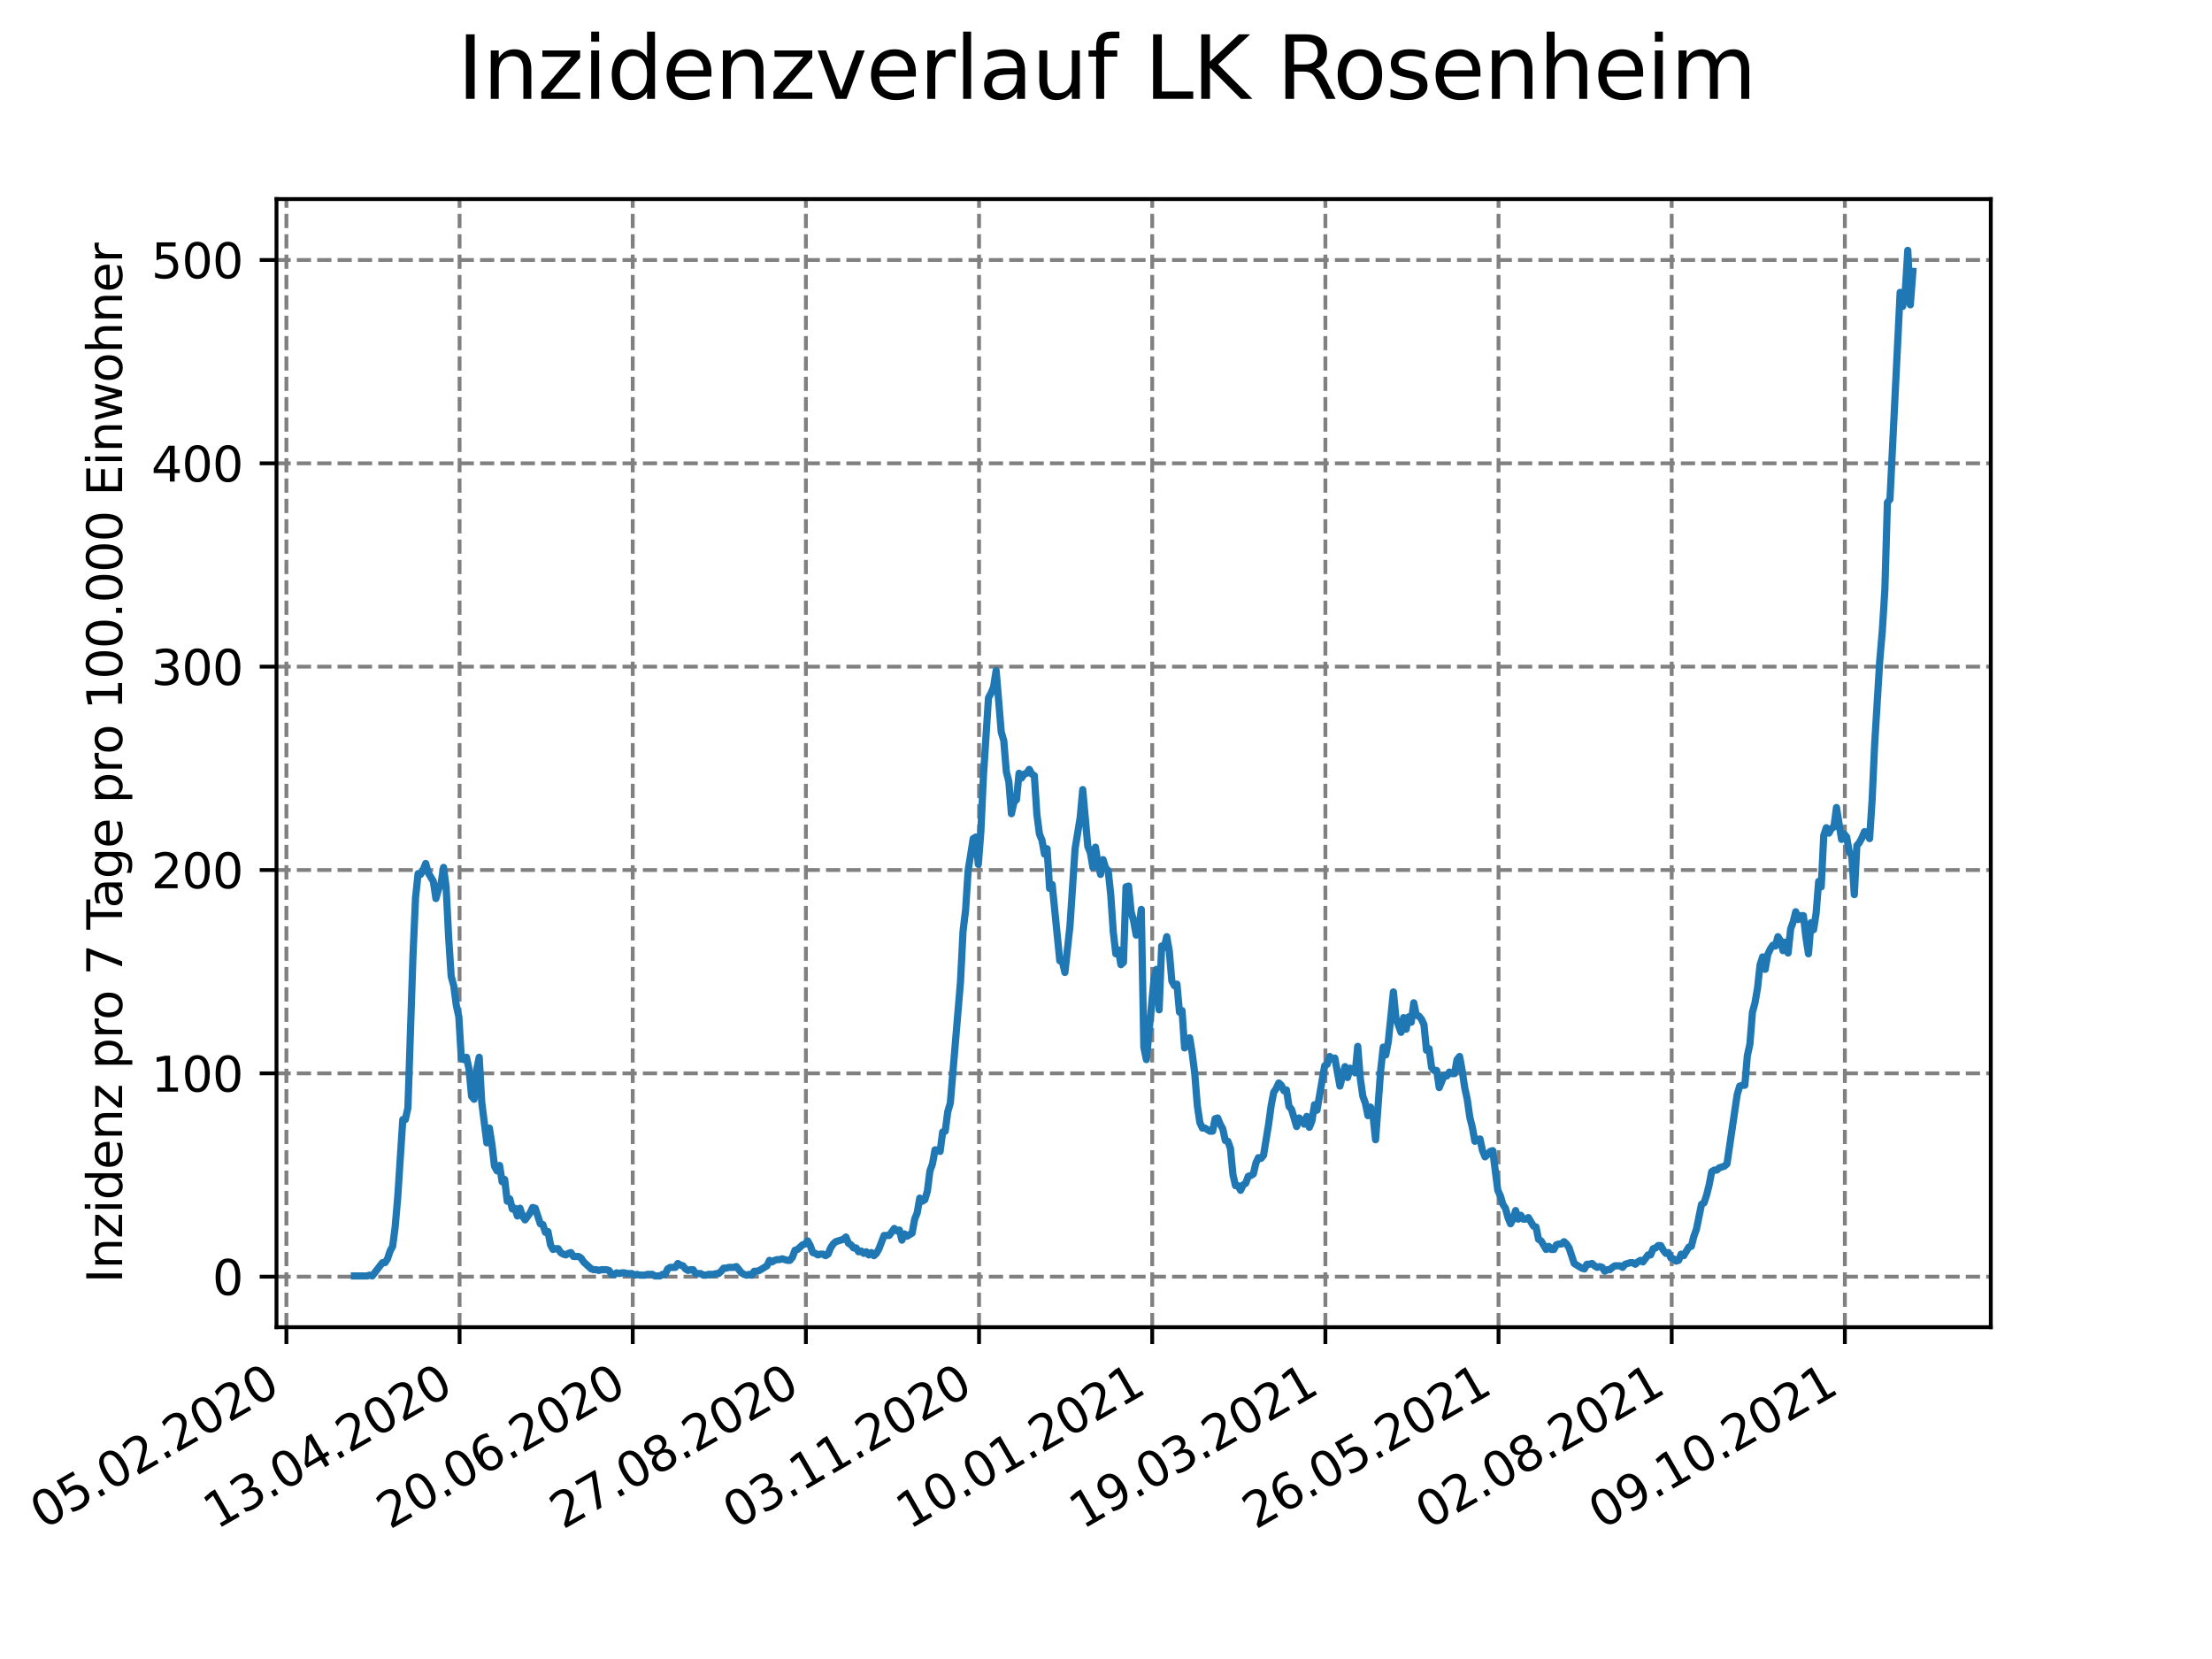 <?xml version="1.0" encoding="utf-8" standalone="no"?>
<!DOCTYPE svg PUBLIC "-//W3C//DTD SVG 1.1//EN"
  "http://www.w3.org/Graphics/SVG/1.1/DTD/svg11.dtd">
<svg height="345.6pt" version="1.1" viewBox="0 0 460.8 345.6" width="460.8pt" xmlns="http://www.w3.org/2000/svg" xmlns:xlink="http://www.w3.org/1999/xlink">
 <defs>
  <style type="text/css">*{stroke-linecap:butt;stroke-linejoin:round;}</style>
 </defs>
 <g id="figure_1">
  <g id="patch_1">
   <path d="M 0 345.6 
L 460.8 345.6 
L 460.8 0 
L 0 0 
z
" style="fill:#ffffff;"/>
  </g>
  <g id="axes_1">
   <g id="patch_2">
    <path d="M 57.6 276.48 
L 414.72 276.48 
L 414.72 41.472 
L 57.6 41.472 
z
" style="fill:#ffffff;"/>
   </g>
   <g id="matplotlib.axis_1">
    <g id="xtick_1">
     <g id="line2d_1">
      <path clip-path="url(#p44566453d0)" d="M 59.664 276.48 
L 59.664 41.472 
" style="fill:none;stroke:#808080;stroke-dasharray:2.96,1.28;stroke-dashoffset:0;stroke-width:0.8;"/>
     </g>
     <g id="line2d_2">
      <defs>
       <path d="M 0 0 
L 0 3.5 
" id="mc3aed77d4b" style="stroke:#000000;stroke-width:0.8;"/>
      </defs>
      <g>
       <use style="stroke:#000000;stroke-width:0.8;" x="59.664" xlink:href="#mc3aed77d4b" y="276.48"/>
      </g>
     </g>
     <g id="text_1">
      <!-- 05.02.2020 -->
      <g transform="translate(9.039 318.689)rotate(-30)scale(0.1 -0.1)">
       <defs>
        <path d="M 2034 4250 
Q 1547 4250 1301 3770 
Q 1056 3291 1056 2328 
Q 1056 1369 1301 889 
Q 1547 409 2034 409 
Q 2525 409 2770 889 
Q 3016 1369 3016 2328 
Q 3016 3291 2770 3770 
Q 2525 4250 2034 4250 
z
M 2034 4750 
Q 2819 4750 3233 4129 
Q 3647 3509 3647 2328 
Q 3647 1150 3233 529 
Q 2819 -91 2034 -91 
Q 1250 -91 836 529 
Q 422 1150 422 2328 
Q 422 3509 836 4129 
Q 1250 4750 2034 4750 
z
" id="DejaVuSans-30" transform="scale(0.016)"/>
        <path d="M 691 4666 
L 3169 4666 
L 3169 4134 
L 1269 4134 
L 1269 2991 
Q 1406 3038 1543 3061 
Q 1681 3084 1819 3084 
Q 2600 3084 3056 2656 
Q 3513 2228 3513 1497 
Q 3513 744 3044 326 
Q 2575 -91 1722 -91 
Q 1428 -91 1123 -41 
Q 819 9 494 109 
L 494 744 
Q 775 591 1075 516 
Q 1375 441 1709 441 
Q 2250 441 2565 725 
Q 2881 1009 2881 1497 
Q 2881 1984 2565 2268 
Q 2250 2553 1709 2553 
Q 1456 2553 1204 2497 
Q 953 2441 691 2322 
L 691 4666 
z
" id="DejaVuSans-35" transform="scale(0.016)"/>
        <path d="M 684 794 
L 1344 794 
L 1344 0 
L 684 0 
L 684 794 
z
" id="DejaVuSans-2e" transform="scale(0.016)"/>
        <path d="M 1228 531 
L 3431 531 
L 3431 0 
L 469 0 
L 469 531 
Q 828 903 1448 1529 
Q 2069 2156 2228 2338 
Q 2531 2678 2651 2914 
Q 2772 3150 2772 3378 
Q 2772 3750 2511 3984 
Q 2250 4219 1831 4219 
Q 1534 4219 1204 4116 
Q 875 4013 500 3803 
L 500 4441 
Q 881 4594 1212 4672 
Q 1544 4750 1819 4750 
Q 2544 4750 2975 4387 
Q 3406 4025 3406 3419 
Q 3406 3131 3298 2873 
Q 3191 2616 2906 2266 
Q 2828 2175 2409 1742 
Q 1991 1309 1228 531 
z
" id="DejaVuSans-32" transform="scale(0.016)"/>
       </defs>
       <use xlink:href="#DejaVuSans-30"/>
       <use x="63.623" xlink:href="#DejaVuSans-35"/>
       <use x="127.246" xlink:href="#DejaVuSans-2e"/>
       <use x="159.033" xlink:href="#DejaVuSans-30"/>
       <use x="222.656" xlink:href="#DejaVuSans-32"/>
       <use x="286.279" xlink:href="#DejaVuSans-2e"/>
       <use x="318.066" xlink:href="#DejaVuSans-32"/>
       <use x="381.689" xlink:href="#DejaVuSans-30"/>
       <use x="445.312" xlink:href="#DejaVuSans-32"/>
       <use x="508.936" xlink:href="#DejaVuSans-30"/>
      </g>
     </g>
    </g>
    <g id="xtick_2">
     <g id="line2d_3">
      <path clip-path="url(#p44566453d0)" d="M 95.737 276.48 
L 95.737 41.472 
" style="fill:none;stroke:#808080;stroke-dasharray:2.96,1.28;stroke-dashoffset:0;stroke-width:0.8;"/>
     </g>
     <g id="line2d_4">
      <g>
       <use style="stroke:#000000;stroke-width:0.8;" x="95.737" xlink:href="#mc3aed77d4b" y="276.48"/>
      </g>
     </g>
     <g id="text_2">
      <!-- 13.04.2020 -->
      <g transform="translate(45.112 318.689)rotate(-30)scale(0.1 -0.1)">
       <defs>
        <path d="M 794 531 
L 1825 531 
L 1825 4091 
L 703 3866 
L 703 4441 
L 1819 4666 
L 2450 4666 
L 2450 531 
L 3481 531 
L 3481 0 
L 794 0 
L 794 531 
z
" id="DejaVuSans-31" transform="scale(0.016)"/>
        <path d="M 2597 2516 
Q 3050 2419 3304 2112 
Q 3559 1806 3559 1356 
Q 3559 666 3084 287 
Q 2609 -91 1734 -91 
Q 1441 -91 1130 -33 
Q 819 25 488 141 
L 488 750 
Q 750 597 1062 519 
Q 1375 441 1716 441 
Q 2309 441 2620 675 
Q 2931 909 2931 1356 
Q 2931 1769 2642 2001 
Q 2353 2234 1838 2234 
L 1294 2234 
L 1294 2753 
L 1863 2753 
Q 2328 2753 2575 2939 
Q 2822 3125 2822 3475 
Q 2822 3834 2567 4026 
Q 2313 4219 1838 4219 
Q 1578 4219 1281 4162 
Q 984 4106 628 3988 
L 628 4550 
Q 988 4650 1302 4700 
Q 1616 4750 1894 4750 
Q 2613 4750 3031 4423 
Q 3450 4097 3450 3541 
Q 3450 3153 3228 2886 
Q 3006 2619 2597 2516 
z
" id="DejaVuSans-33" transform="scale(0.016)"/>
        <path d="M 2419 4116 
L 825 1625 
L 2419 1625 
L 2419 4116 
z
M 2253 4666 
L 3047 4666 
L 3047 1625 
L 3713 1625 
L 3713 1100 
L 3047 1100 
L 3047 0 
L 2419 0 
L 2419 1100 
L 313 1100 
L 313 1709 
L 2253 4666 
z
" id="DejaVuSans-34" transform="scale(0.016)"/>
       </defs>
       <use xlink:href="#DejaVuSans-31"/>
       <use x="63.623" xlink:href="#DejaVuSans-33"/>
       <use x="127.246" xlink:href="#DejaVuSans-2e"/>
       <use x="159.033" xlink:href="#DejaVuSans-30"/>
       <use x="222.656" xlink:href="#DejaVuSans-34"/>
       <use x="286.279" xlink:href="#DejaVuSans-2e"/>
       <use x="318.066" xlink:href="#DejaVuSans-32"/>
       <use x="381.689" xlink:href="#DejaVuSans-30"/>
       <use x="445.312" xlink:href="#DejaVuSans-32"/>
       <use x="508.936" xlink:href="#DejaVuSans-30"/>
      </g>
     </g>
    </g>
    <g id="xtick_3">
     <g id="line2d_5">
      <path clip-path="url(#p44566453d0)" d="M 131.81 276.48 
L 131.81 41.472 
" style="fill:none;stroke:#808080;stroke-dasharray:2.96,1.28;stroke-dashoffset:0;stroke-width:0.8;"/>
     </g>
     <g id="line2d_6">
      <g>
       <use style="stroke:#000000;stroke-width:0.8;" x="131.81" xlink:href="#mc3aed77d4b" y="276.48"/>
      </g>
     </g>
     <g id="text_3">
      <!-- 20.06.2020 -->
      <g transform="translate(81.185 318.689)rotate(-30)scale(0.1 -0.1)">
       <defs>
        <path d="M 2113 2584 
Q 1688 2584 1439 2293 
Q 1191 2003 1191 1497 
Q 1191 994 1439 701 
Q 1688 409 2113 409 
Q 2538 409 2786 701 
Q 3034 994 3034 1497 
Q 3034 2003 2786 2293 
Q 2538 2584 2113 2584 
z
M 3366 4563 
L 3366 3988 
Q 3128 4100 2886 4159 
Q 2644 4219 2406 4219 
Q 1781 4219 1451 3797 
Q 1122 3375 1075 2522 
Q 1259 2794 1537 2939 
Q 1816 3084 2150 3084 
Q 2853 3084 3261 2657 
Q 3669 2231 3669 1497 
Q 3669 778 3244 343 
Q 2819 -91 2113 -91 
Q 1303 -91 875 529 
Q 447 1150 447 2328 
Q 447 3434 972 4092 
Q 1497 4750 2381 4750 
Q 2619 4750 2861 4703 
Q 3103 4656 3366 4563 
z
" id="DejaVuSans-36" transform="scale(0.016)"/>
       </defs>
       <use xlink:href="#DejaVuSans-32"/>
       <use x="63.623" xlink:href="#DejaVuSans-30"/>
       <use x="127.246" xlink:href="#DejaVuSans-2e"/>
       <use x="159.033" xlink:href="#DejaVuSans-30"/>
       <use x="222.656" xlink:href="#DejaVuSans-36"/>
       <use x="286.279" xlink:href="#DejaVuSans-2e"/>
       <use x="318.066" xlink:href="#DejaVuSans-32"/>
       <use x="381.689" xlink:href="#DejaVuSans-30"/>
       <use x="445.312" xlink:href="#DejaVuSans-32"/>
       <use x="508.936" xlink:href="#DejaVuSans-30"/>
      </g>
     </g>
    </g>
    <g id="xtick_4">
     <g id="line2d_7">
      <path clip-path="url(#p44566453d0)" d="M 167.883 276.48 
L 167.883 41.472 
" style="fill:none;stroke:#808080;stroke-dasharray:2.96,1.28;stroke-dashoffset:0;stroke-width:0.8;"/>
     </g>
     <g id="line2d_8">
      <g>
       <use style="stroke:#000000;stroke-width:0.8;" x="167.883" xlink:href="#mc3aed77d4b" y="276.48"/>
      </g>
     </g>
     <g id="text_4">
      <!-- 27.08.2020 -->
      <g transform="translate(117.257 318.689)rotate(-30)scale(0.1 -0.1)">
       <defs>
        <path d="M 525 4666 
L 3525 4666 
L 3525 4397 
L 1831 0 
L 1172 0 
L 2766 4134 
L 525 4134 
L 525 4666 
z
" id="DejaVuSans-37" transform="scale(0.016)"/>
        <path d="M 2034 2216 
Q 1584 2216 1326 1975 
Q 1069 1734 1069 1313 
Q 1069 891 1326 650 
Q 1584 409 2034 409 
Q 2484 409 2743 651 
Q 3003 894 3003 1313 
Q 3003 1734 2745 1975 
Q 2488 2216 2034 2216 
z
M 1403 2484 
Q 997 2584 770 2862 
Q 544 3141 544 3541 
Q 544 4100 942 4425 
Q 1341 4750 2034 4750 
Q 2731 4750 3128 4425 
Q 3525 4100 3525 3541 
Q 3525 3141 3298 2862 
Q 3072 2584 2669 2484 
Q 3125 2378 3379 2068 
Q 3634 1759 3634 1313 
Q 3634 634 3220 271 
Q 2806 -91 2034 -91 
Q 1263 -91 848 271 
Q 434 634 434 1313 
Q 434 1759 690 2068 
Q 947 2378 1403 2484 
z
M 1172 3481 
Q 1172 3119 1398 2916 
Q 1625 2713 2034 2713 
Q 2441 2713 2670 2916 
Q 2900 3119 2900 3481 
Q 2900 3844 2670 4047 
Q 2441 4250 2034 4250 
Q 1625 4250 1398 4047 
Q 1172 3844 1172 3481 
z
" id="DejaVuSans-38" transform="scale(0.016)"/>
       </defs>
       <use xlink:href="#DejaVuSans-32"/>
       <use x="63.623" xlink:href="#DejaVuSans-37"/>
       <use x="127.246" xlink:href="#DejaVuSans-2e"/>
       <use x="159.033" xlink:href="#DejaVuSans-30"/>
       <use x="222.656" xlink:href="#DejaVuSans-38"/>
       <use x="286.279" xlink:href="#DejaVuSans-2e"/>
       <use x="318.066" xlink:href="#DejaVuSans-32"/>
       <use x="381.689" xlink:href="#DejaVuSans-30"/>
       <use x="445.312" xlink:href="#DejaVuSans-32"/>
       <use x="508.936" xlink:href="#DejaVuSans-30"/>
      </g>
     </g>
    </g>
    <g id="xtick_5">
     <g id="line2d_9">
      <path clip-path="url(#p44566453d0)" d="M 203.955 276.48 
L 203.955 41.472 
" style="fill:none;stroke:#808080;stroke-dasharray:2.96,1.28;stroke-dashoffset:0;stroke-width:0.8;"/>
     </g>
     <g id="line2d_10">
      <g>
       <use style="stroke:#000000;stroke-width:0.8;" x="203.955" xlink:href="#mc3aed77d4b" y="276.48"/>
      </g>
     </g>
     <g id="text_5">
      <!-- 03.11.2020 -->
      <g transform="translate(153.33 318.689)rotate(-30)scale(0.1 -0.1)">
       <use xlink:href="#DejaVuSans-30"/>
       <use x="63.623" xlink:href="#DejaVuSans-33"/>
       <use x="127.246" xlink:href="#DejaVuSans-2e"/>
       <use x="159.033" xlink:href="#DejaVuSans-31"/>
       <use x="222.656" xlink:href="#DejaVuSans-31"/>
       <use x="286.279" xlink:href="#DejaVuSans-2e"/>
       <use x="318.066" xlink:href="#DejaVuSans-32"/>
       <use x="381.689" xlink:href="#DejaVuSans-30"/>
       <use x="445.312" xlink:href="#DejaVuSans-32"/>
       <use x="508.936" xlink:href="#DejaVuSans-30"/>
      </g>
     </g>
    </g>
    <g id="xtick_6">
     <g id="line2d_11">
      <path clip-path="url(#p44566453d0)" d="M 240.028 276.48 
L 240.028 41.472 
" style="fill:none;stroke:#808080;stroke-dasharray:2.96,1.28;stroke-dashoffset:0;stroke-width:0.8;"/>
     </g>
     <g id="line2d_12">
      <g>
       <use style="stroke:#000000;stroke-width:0.8;" x="240.028" xlink:href="#mc3aed77d4b" y="276.48"/>
      </g>
     </g>
     <g id="text_6">
      <!-- 10.01.2021 -->
      <g transform="translate(189.403 318.689)rotate(-30)scale(0.1 -0.1)">
       <use xlink:href="#DejaVuSans-31"/>
       <use x="63.623" xlink:href="#DejaVuSans-30"/>
       <use x="127.246" xlink:href="#DejaVuSans-2e"/>
       <use x="159.033" xlink:href="#DejaVuSans-30"/>
       <use x="222.656" xlink:href="#DejaVuSans-31"/>
       <use x="286.279" xlink:href="#DejaVuSans-2e"/>
       <use x="318.066" xlink:href="#DejaVuSans-32"/>
       <use x="381.689" xlink:href="#DejaVuSans-30"/>
       <use x="445.312" xlink:href="#DejaVuSans-32"/>
       <use x="508.936" xlink:href="#DejaVuSans-31"/>
      </g>
     </g>
    </g>
    <g id="xtick_7">
     <g id="line2d_13">
      <path clip-path="url(#p44566453d0)" d="M 276.101 276.48 
L 276.101 41.472 
" style="fill:none;stroke:#808080;stroke-dasharray:2.96,1.28;stroke-dashoffset:0;stroke-width:0.8;"/>
     </g>
     <g id="line2d_14">
      <g>
       <use style="stroke:#000000;stroke-width:0.8;" x="276.101" xlink:href="#mc3aed77d4b" y="276.48"/>
      </g>
     </g>
     <g id="text_7">
      <!-- 19.03.2021 -->
      <g transform="translate(225.476 318.689)rotate(-30)scale(0.1 -0.1)">
       <defs>
        <path d="M 703 97 
L 703 672 
Q 941 559 1184 500 
Q 1428 441 1663 441 
Q 2288 441 2617 861 
Q 2947 1281 2994 2138 
Q 2813 1869 2534 1725 
Q 2256 1581 1919 1581 
Q 1219 1581 811 2004 
Q 403 2428 403 3163 
Q 403 3881 828 4315 
Q 1253 4750 1959 4750 
Q 2769 4750 3195 4129 
Q 3622 3509 3622 2328 
Q 3622 1225 3098 567 
Q 2575 -91 1691 -91 
Q 1453 -91 1209 -44 
Q 966 3 703 97 
z
M 1959 2075 
Q 2384 2075 2632 2365 
Q 2881 2656 2881 3163 
Q 2881 3666 2632 3958 
Q 2384 4250 1959 4250 
Q 1534 4250 1286 3958 
Q 1038 3666 1038 3163 
Q 1038 2656 1286 2365 
Q 1534 2075 1959 2075 
z
" id="DejaVuSans-39" transform="scale(0.016)"/>
       </defs>
       <use xlink:href="#DejaVuSans-31"/>
       <use x="63.623" xlink:href="#DejaVuSans-39"/>
       <use x="127.246" xlink:href="#DejaVuSans-2e"/>
       <use x="159.033" xlink:href="#DejaVuSans-30"/>
       <use x="222.656" xlink:href="#DejaVuSans-33"/>
       <use x="286.279" xlink:href="#DejaVuSans-2e"/>
       <use x="318.066" xlink:href="#DejaVuSans-32"/>
       <use x="381.689" xlink:href="#DejaVuSans-30"/>
       <use x="445.312" xlink:href="#DejaVuSans-32"/>
       <use x="508.936" xlink:href="#DejaVuSans-31"/>
      </g>
     </g>
    </g>
    <g id="xtick_8">
     <g id="line2d_15">
      <path clip-path="url(#p44566453d0)" d="M 312.174 276.48 
L 312.174 41.472 
" style="fill:none;stroke:#808080;stroke-dasharray:2.96,1.28;stroke-dashoffset:0;stroke-width:0.8;"/>
     </g>
     <g id="line2d_16">
      <g>
       <use style="stroke:#000000;stroke-width:0.8;" x="312.174" xlink:href="#mc3aed77d4b" y="276.48"/>
      </g>
     </g>
     <g id="text_8">
      <!-- 26.05.2021 -->
      <g transform="translate(261.548 318.689)rotate(-30)scale(0.1 -0.1)">
       <use xlink:href="#DejaVuSans-32"/>
       <use x="63.623" xlink:href="#DejaVuSans-36"/>
       <use x="127.246" xlink:href="#DejaVuSans-2e"/>
       <use x="159.033" xlink:href="#DejaVuSans-30"/>
       <use x="222.656" xlink:href="#DejaVuSans-35"/>
       <use x="286.279" xlink:href="#DejaVuSans-2e"/>
       <use x="318.066" xlink:href="#DejaVuSans-32"/>
       <use x="381.689" xlink:href="#DejaVuSans-30"/>
       <use x="445.312" xlink:href="#DejaVuSans-32"/>
       <use x="508.936" xlink:href="#DejaVuSans-31"/>
      </g>
     </g>
    </g>
    <g id="xtick_9">
     <g id="line2d_17">
      <path clip-path="url(#p44566453d0)" d="M 348.246 276.48 
L 348.246 41.472 
" style="fill:none;stroke:#808080;stroke-dasharray:2.96,1.28;stroke-dashoffset:0;stroke-width:0.8;"/>
     </g>
     <g id="line2d_18">
      <g>
       <use style="stroke:#000000;stroke-width:0.8;" x="348.246" xlink:href="#mc3aed77d4b" y="276.48"/>
      </g>
     </g>
     <g id="text_9">
      <!-- 02.08.2021 -->
      <g transform="translate(297.621 318.689)rotate(-30)scale(0.1 -0.1)">
       <use xlink:href="#DejaVuSans-30"/>
       <use x="63.623" xlink:href="#DejaVuSans-32"/>
       <use x="127.246" xlink:href="#DejaVuSans-2e"/>
       <use x="159.033" xlink:href="#DejaVuSans-30"/>
       <use x="222.656" xlink:href="#DejaVuSans-38"/>
       <use x="286.279" xlink:href="#DejaVuSans-2e"/>
       <use x="318.066" xlink:href="#DejaVuSans-32"/>
       <use x="381.689" xlink:href="#DejaVuSans-30"/>
       <use x="445.312" xlink:href="#DejaVuSans-32"/>
       <use x="508.936" xlink:href="#DejaVuSans-31"/>
      </g>
     </g>
    </g>
    <g id="xtick_10">
     <g id="line2d_19">
      <path clip-path="url(#p44566453d0)" d="M 384.319 276.48 
L 384.319 41.472 
" style="fill:none;stroke:#808080;stroke-dasharray:2.96,1.28;stroke-dashoffset:0;stroke-width:0.8;"/>
     </g>
     <g id="line2d_20">
      <g>
       <use style="stroke:#000000;stroke-width:0.8;" x="384.319" xlink:href="#mc3aed77d4b" y="276.48"/>
      </g>
     </g>
     <g id="text_10">
      <!-- 09.10.2021 -->
      <g transform="translate(333.694 318.689)rotate(-30)scale(0.1 -0.1)">
       <use xlink:href="#DejaVuSans-30"/>
       <use x="63.623" xlink:href="#DejaVuSans-39"/>
       <use x="127.246" xlink:href="#DejaVuSans-2e"/>
       <use x="159.033" xlink:href="#DejaVuSans-31"/>
       <use x="222.656" xlink:href="#DejaVuSans-30"/>
       <use x="286.279" xlink:href="#DejaVuSans-2e"/>
       <use x="318.066" xlink:href="#DejaVuSans-32"/>
       <use x="381.689" xlink:href="#DejaVuSans-30"/>
       <use x="445.312" xlink:href="#DejaVuSans-32"/>
       <use x="508.936" xlink:href="#DejaVuSans-31"/>
      </g>
     </g>
    </g>
   </g>
   <g id="matplotlib.axis_2">
    <g id="ytick_1">
     <g id="line2d_21">
      <path clip-path="url(#p44566453d0)" d="M 57.6 265.96 
L 414.72 265.96 
" style="fill:none;stroke:#808080;stroke-dasharray:2.96,1.28;stroke-dashoffset:0;stroke-width:0.8;"/>
     </g>
     <g id="line2d_22">
      <defs>
       <path d="M 0 0 
L -3.5 0 
" id="m575c2cafc5" style="stroke:#000000;stroke-width:0.8;"/>
      </defs>
      <g>
       <use style="stroke:#000000;stroke-width:0.8;" x="57.6" xlink:href="#m575c2cafc5" y="265.96"/>
      </g>
     </g>
     <g id="text_11">
      <!-- 0 -->
      <g transform="translate(44.237 269.759)scale(0.1 -0.1)">
       <use xlink:href="#DejaVuSans-30"/>
      </g>
     </g>
    </g>
    <g id="ytick_2">
     <g id="line2d_23">
      <path clip-path="url(#p44566453d0)" d="M 57.6 223.599 
L 414.72 223.599 
" style="fill:none;stroke:#808080;stroke-dasharray:2.96,1.28;stroke-dashoffset:0;stroke-width:0.8;"/>
     </g>
     <g id="line2d_24">
      <g>
       <use style="stroke:#000000;stroke-width:0.8;" x="57.6" xlink:href="#m575c2cafc5" y="223.599"/>
      </g>
     </g>
     <g id="text_12">
      <!-- 100 -->
      <g transform="translate(31.512 227.398)scale(0.1 -0.1)">
       <use xlink:href="#DejaVuSans-31"/>
       <use x="63.623" xlink:href="#DejaVuSans-30"/>
       <use x="127.246" xlink:href="#DejaVuSans-30"/>
      </g>
     </g>
    </g>
    <g id="ytick_3">
     <g id="line2d_25">
      <path clip-path="url(#p44566453d0)" d="M 57.6 181.238 
L 414.72 181.238 
" style="fill:none;stroke:#808080;stroke-dasharray:2.96,1.28;stroke-dashoffset:0;stroke-width:0.8;"/>
     </g>
     <g id="line2d_26">
      <g>
       <use style="stroke:#000000;stroke-width:0.8;" x="57.6" xlink:href="#m575c2cafc5" y="181.238"/>
      </g>
     </g>
     <g id="text_13">
      <!-- 200 -->
      <g transform="translate(31.512 185.038)scale(0.1 -0.1)">
       <use xlink:href="#DejaVuSans-32"/>
       <use x="63.623" xlink:href="#DejaVuSans-30"/>
       <use x="127.246" xlink:href="#DejaVuSans-30"/>
      </g>
     </g>
    </g>
    <g id="ytick_4">
     <g id="line2d_27">
      <path clip-path="url(#p44566453d0)" d="M 57.6 138.878 
L 414.72 138.878 
" style="fill:none;stroke:#808080;stroke-dasharray:2.96,1.28;stroke-dashoffset:0;stroke-width:0.8;"/>
     </g>
     <g id="line2d_28">
      <g>
       <use style="stroke:#000000;stroke-width:0.8;" x="57.6" xlink:href="#m575c2cafc5" y="138.878"/>
      </g>
     </g>
     <g id="text_14">
      <!-- 300 -->
      <g transform="translate(31.512 142.677)scale(0.1 -0.1)">
       <use xlink:href="#DejaVuSans-33"/>
       <use x="63.623" xlink:href="#DejaVuSans-30"/>
       <use x="127.246" xlink:href="#DejaVuSans-30"/>
      </g>
     </g>
    </g>
    <g id="ytick_5">
     <g id="line2d_29">
      <path clip-path="url(#p44566453d0)" d="M 57.6 96.517 
L 414.72 96.517 
" style="fill:none;stroke:#808080;stroke-dasharray:2.96,1.28;stroke-dashoffset:0;stroke-width:0.8;"/>
     </g>
     <g id="line2d_30">
      <g>
       <use style="stroke:#000000;stroke-width:0.8;" x="57.6" xlink:href="#m575c2cafc5" y="96.517"/>
      </g>
     </g>
     <g id="text_15">
      <!-- 400 -->
      <g transform="translate(31.512 100.316)scale(0.1 -0.1)">
       <use xlink:href="#DejaVuSans-34"/>
       <use x="63.623" xlink:href="#DejaVuSans-30"/>
       <use x="127.246" xlink:href="#DejaVuSans-30"/>
      </g>
     </g>
    </g>
    <g id="ytick_6">
     <g id="line2d_31">
      <path clip-path="url(#p44566453d0)" d="M 57.6 54.156 
L 414.72 54.156 
" style="fill:none;stroke:#808080;stroke-dasharray:2.96,1.28;stroke-dashoffset:0;stroke-width:0.8;"/>
     </g>
     <g id="line2d_32">
      <g>
       <use style="stroke:#000000;stroke-width:0.8;" x="57.6" xlink:href="#m575c2cafc5" y="54.156"/>
      </g>
     </g>
     <g id="text_16">
      <!-- 500 -->
      <g transform="translate(31.512 57.955)scale(0.1 -0.1)">
       <use xlink:href="#DejaVuSans-35"/>
       <use x="63.623" xlink:href="#DejaVuSans-30"/>
       <use x="127.246" xlink:href="#DejaVuSans-30"/>
      </g>
     </g>
    </g>
    <g id="text_17">
     <!-- Inzidenz pro 7 Tage pro 100.000 Einwohner -->
     <g transform="translate(25.433 267.301)rotate(-90)scale(0.1 -0.1)">
      <defs>
       <path d="M 628 4666 
L 1259 4666 
L 1259 0 
L 628 0 
L 628 4666 
z
" id="DejaVuSans-49" transform="scale(0.016)"/>
       <path d="M 3513 2113 
L 3513 0 
L 2938 0 
L 2938 2094 
Q 2938 2591 2744 2837 
Q 2550 3084 2163 3084 
Q 1697 3084 1428 2787 
Q 1159 2491 1159 1978 
L 1159 0 
L 581 0 
L 581 3500 
L 1159 3500 
L 1159 2956 
Q 1366 3272 1645 3428 
Q 1925 3584 2291 3584 
Q 2894 3584 3203 3211 
Q 3513 2838 3513 2113 
z
" id="DejaVuSans-6e" transform="scale(0.016)"/>
       <path d="M 353 3500 
L 3084 3500 
L 3084 2975 
L 922 459 
L 3084 459 
L 3084 0 
L 275 0 
L 275 525 
L 2438 3041 
L 353 3041 
L 353 3500 
z
" id="DejaVuSans-7a" transform="scale(0.016)"/>
       <path d="M 603 3500 
L 1178 3500 
L 1178 0 
L 603 0 
L 603 3500 
z
M 603 4863 
L 1178 4863 
L 1178 4134 
L 603 4134 
L 603 4863 
z
" id="DejaVuSans-69" transform="scale(0.016)"/>
       <path d="M 2906 2969 
L 2906 4863 
L 3481 4863 
L 3481 0 
L 2906 0 
L 2906 525 
Q 2725 213 2448 61 
Q 2172 -91 1784 -91 
Q 1150 -91 751 415 
Q 353 922 353 1747 
Q 353 2572 751 3078 
Q 1150 3584 1784 3584 
Q 2172 3584 2448 3432 
Q 2725 3281 2906 2969 
z
M 947 1747 
Q 947 1113 1208 752 
Q 1469 391 1925 391 
Q 2381 391 2643 752 
Q 2906 1113 2906 1747 
Q 2906 2381 2643 2742 
Q 2381 3103 1925 3103 
Q 1469 3103 1208 2742 
Q 947 2381 947 1747 
z
" id="DejaVuSans-64" transform="scale(0.016)"/>
       <path d="M 3597 1894 
L 3597 1613 
L 953 1613 
Q 991 1019 1311 708 
Q 1631 397 2203 397 
Q 2534 397 2845 478 
Q 3156 559 3463 722 
L 3463 178 
Q 3153 47 2828 -22 
Q 2503 -91 2169 -91 
Q 1331 -91 842 396 
Q 353 884 353 1716 
Q 353 2575 817 3079 
Q 1281 3584 2069 3584 
Q 2775 3584 3186 3129 
Q 3597 2675 3597 1894 
z
M 3022 2063 
Q 3016 2534 2758 2815 
Q 2500 3097 2075 3097 
Q 1594 3097 1305 2825 
Q 1016 2553 972 2059 
L 3022 2063 
z
" id="DejaVuSans-65" transform="scale(0.016)"/>
       <path id="DejaVuSans-20" transform="scale(0.016)"/>
       <path d="M 1159 525 
L 1159 -1331 
L 581 -1331 
L 581 3500 
L 1159 3500 
L 1159 2969 
Q 1341 3281 1617 3432 
Q 1894 3584 2278 3584 
Q 2916 3584 3314 3078 
Q 3713 2572 3713 1747 
Q 3713 922 3314 415 
Q 2916 -91 2278 -91 
Q 1894 -91 1617 61 
Q 1341 213 1159 525 
z
M 3116 1747 
Q 3116 2381 2855 2742 
Q 2594 3103 2138 3103 
Q 1681 3103 1420 2742 
Q 1159 2381 1159 1747 
Q 1159 1113 1420 752 
Q 1681 391 2138 391 
Q 2594 391 2855 752 
Q 3116 1113 3116 1747 
z
" id="DejaVuSans-70" transform="scale(0.016)"/>
       <path d="M 2631 2963 
Q 2534 3019 2420 3045 
Q 2306 3072 2169 3072 
Q 1681 3072 1420 2755 
Q 1159 2438 1159 1844 
L 1159 0 
L 581 0 
L 581 3500 
L 1159 3500 
L 1159 2956 
Q 1341 3275 1631 3429 
Q 1922 3584 2338 3584 
Q 2397 3584 2469 3576 
Q 2541 3569 2628 3553 
L 2631 2963 
z
" id="DejaVuSans-72" transform="scale(0.016)"/>
       <path d="M 1959 3097 
Q 1497 3097 1228 2736 
Q 959 2375 959 1747 
Q 959 1119 1226 758 
Q 1494 397 1959 397 
Q 2419 397 2687 759 
Q 2956 1122 2956 1747 
Q 2956 2369 2687 2733 
Q 2419 3097 1959 3097 
z
M 1959 3584 
Q 2709 3584 3137 3096 
Q 3566 2609 3566 1747 
Q 3566 888 3137 398 
Q 2709 -91 1959 -91 
Q 1206 -91 779 398 
Q 353 888 353 1747 
Q 353 2609 779 3096 
Q 1206 3584 1959 3584 
z
" id="DejaVuSans-6f" transform="scale(0.016)"/>
       <path d="M -19 4666 
L 3928 4666 
L 3928 4134 
L 2272 4134 
L 2272 0 
L 1638 0 
L 1638 4134 
L -19 4134 
L -19 4666 
z
" id="DejaVuSans-54" transform="scale(0.016)"/>
       <path d="M 2194 1759 
Q 1497 1759 1228 1600 
Q 959 1441 959 1056 
Q 959 750 1161 570 
Q 1363 391 1709 391 
Q 2188 391 2477 730 
Q 2766 1069 2766 1631 
L 2766 1759 
L 2194 1759 
z
M 3341 1997 
L 3341 0 
L 2766 0 
L 2766 531 
Q 2569 213 2275 61 
Q 1981 -91 1556 -91 
Q 1019 -91 701 211 
Q 384 513 384 1019 
Q 384 1609 779 1909 
Q 1175 2209 1959 2209 
L 2766 2209 
L 2766 2266 
Q 2766 2663 2505 2880 
Q 2244 3097 1772 3097 
Q 1472 3097 1187 3025 
Q 903 2953 641 2809 
L 641 3341 
Q 956 3463 1253 3523 
Q 1550 3584 1831 3584 
Q 2591 3584 2966 3190 
Q 3341 2797 3341 1997 
z
" id="DejaVuSans-61" transform="scale(0.016)"/>
       <path d="M 2906 1791 
Q 2906 2416 2648 2759 
Q 2391 3103 1925 3103 
Q 1463 3103 1205 2759 
Q 947 2416 947 1791 
Q 947 1169 1205 825 
Q 1463 481 1925 481 
Q 2391 481 2648 825 
Q 2906 1169 2906 1791 
z
M 3481 434 
Q 3481 -459 3084 -895 
Q 2688 -1331 1869 -1331 
Q 1566 -1331 1297 -1286 
Q 1028 -1241 775 -1147 
L 775 -588 
Q 1028 -725 1275 -790 
Q 1522 -856 1778 -856 
Q 2344 -856 2625 -561 
Q 2906 -266 2906 331 
L 2906 616 
Q 2728 306 2450 153 
Q 2172 0 1784 0 
Q 1141 0 747 490 
Q 353 981 353 1791 
Q 353 2603 747 3093 
Q 1141 3584 1784 3584 
Q 2172 3584 2450 3431 
Q 2728 3278 2906 2969 
L 2906 3500 
L 3481 3500 
L 3481 434 
z
" id="DejaVuSans-67" transform="scale(0.016)"/>
       <path d="M 628 4666 
L 3578 4666 
L 3578 4134 
L 1259 4134 
L 1259 2753 
L 3481 2753 
L 3481 2222 
L 1259 2222 
L 1259 531 
L 3634 531 
L 3634 0 
L 628 0 
L 628 4666 
z
" id="DejaVuSans-45" transform="scale(0.016)"/>
       <path d="M 269 3500 
L 844 3500 
L 1563 769 
L 2278 3500 
L 2956 3500 
L 3675 769 
L 4391 3500 
L 4966 3500 
L 4050 0 
L 3372 0 
L 2619 2869 
L 1863 0 
L 1184 0 
L 269 3500 
z
" id="DejaVuSans-77" transform="scale(0.016)"/>
       <path d="M 3513 2113 
L 3513 0 
L 2938 0 
L 2938 2094 
Q 2938 2591 2744 2837 
Q 2550 3084 2163 3084 
Q 1697 3084 1428 2787 
Q 1159 2491 1159 1978 
L 1159 0 
L 581 0 
L 581 4863 
L 1159 4863 
L 1159 2956 
Q 1366 3272 1645 3428 
Q 1925 3584 2291 3584 
Q 2894 3584 3203 3211 
Q 3513 2838 3513 2113 
z
" id="DejaVuSans-68" transform="scale(0.016)"/>
      </defs>
      <use xlink:href="#DejaVuSans-49"/>
      <use x="29.492" xlink:href="#DejaVuSans-6e"/>
      <use x="92.871" xlink:href="#DejaVuSans-7a"/>
      <use x="145.361" xlink:href="#DejaVuSans-69"/>
      <use x="173.145" xlink:href="#DejaVuSans-64"/>
      <use x="236.621" xlink:href="#DejaVuSans-65"/>
      <use x="298.145" xlink:href="#DejaVuSans-6e"/>
      <use x="361.523" xlink:href="#DejaVuSans-7a"/>
      <use x="414.014" xlink:href="#DejaVuSans-20"/>
      <use x="445.801" xlink:href="#DejaVuSans-70"/>
      <use x="509.277" xlink:href="#DejaVuSans-72"/>
      <use x="548.141" xlink:href="#DejaVuSans-6f"/>
      <use x="609.322" xlink:href="#DejaVuSans-20"/>
      <use x="641.109" xlink:href="#DejaVuSans-37"/>
      <use x="704.732" xlink:href="#DejaVuSans-20"/>
      <use x="736.52" xlink:href="#DejaVuSans-54"/>
      <use x="781.104" xlink:href="#DejaVuSans-61"/>
      <use x="842.383" xlink:href="#DejaVuSans-67"/>
      <use x="905.859" xlink:href="#DejaVuSans-65"/>
      <use x="967.383" xlink:href="#DejaVuSans-20"/>
      <use x="999.17" xlink:href="#DejaVuSans-70"/>
      <use x="1062.646" xlink:href="#DejaVuSans-72"/>
      <use x="1101.51" xlink:href="#DejaVuSans-6f"/>
      <use x="1162.691" xlink:href="#DejaVuSans-20"/>
      <use x="1194.479" xlink:href="#DejaVuSans-31"/>
      <use x="1258.102" xlink:href="#DejaVuSans-30"/>
      <use x="1321.725" xlink:href="#DejaVuSans-30"/>
      <use x="1385.348" xlink:href="#DejaVuSans-2e"/>
      <use x="1417.135" xlink:href="#DejaVuSans-30"/>
      <use x="1480.758" xlink:href="#DejaVuSans-30"/>
      <use x="1544.381" xlink:href="#DejaVuSans-30"/>
      <use x="1608.004" xlink:href="#DejaVuSans-20"/>
      <use x="1639.791" xlink:href="#DejaVuSans-45"/>
      <use x="1702.975" xlink:href="#DejaVuSans-69"/>
      <use x="1730.758" xlink:href="#DejaVuSans-6e"/>
      <use x="1794.137" xlink:href="#DejaVuSans-77"/>
      <use x="1875.924" xlink:href="#DejaVuSans-6f"/>
      <use x="1937.105" xlink:href="#DejaVuSans-68"/>
      <use x="2000.484" xlink:href="#DejaVuSans-6e"/>
      <use x="2063.863" xlink:href="#DejaVuSans-65"/>
      <use x="2125.387" xlink:href="#DejaVuSans-72"/>
     </g>
    </g>
   </g>
   <g id="line2d_33">
    <path clip-path="url(#p44566453d0)" d="M 73.833 265.798 
L 76.485 265.798 
L 77.016 265.636 
L 77.546 265.798 
L 79.668 263.042 
L 80.199 263.042 
L 80.729 262.232 
L 81.259 260.611 
L 81.79 259.638 
L 82.32 255.586 
L 82.851 249.426 
L 83.912 233.216 
L 84.442 233.216 
L 84.973 230.785 
L 86.034 199.014 
L 86.564 187.019 
L 87.095 181.994 
L 87.625 182.156 
L 88.156 181.183 
L 88.686 179.886 
L 89.217 181.832 
L 90.278 183.615 
L 90.808 187.181 
L 91.339 185.236 
L 91.869 184.101 
L 92.4 180.697 
L 92.93 184.749 
L 93.461 195.286 
L 93.991 203.391 
L 94.521 205.336 
L 95.052 209.388 
L 95.582 211.82 
L 96.113 220.573 
L 96.643 220.735 
L 97.174 220.249 
L 97.704 222.68 
L 98.235 228.353 
L 98.765 229.002 
L 99.296 222.842 
L 99.826 220.249 
L 100.357 229.65 
L 101.418 238.079 
L 101.948 234.999 
L 102.479 238.403 
L 103.009 242.942 
L 103.54 243.915 
L 104.07 242.78 
L 104.601 246.184 
L 105.131 245.698 
L 105.662 250.237 
L 106.192 249.75 
L 106.723 251.857 
L 107.253 251.695 
L 107.784 253.316 
L 108.314 251.695 
L 108.844 253.316 
L 109.375 254.127 
L 110.436 252.668 
L 110.966 251.533 
L 111.497 251.695 
L 112.558 254.937 
L 113.088 255.099 
L 113.619 256.72 
L 114.149 256.558 
L 114.68 259.314 
L 115.21 260.287 
L 115.741 260.124 
L 116.271 260.124 
L 116.802 260.935 
L 117.332 261.259 
L 117.863 261.421 
L 118.393 261.097 
L 118.924 260.935 
L 119.454 261.745 
L 120.515 261.745 
L 121.046 262.07 
L 121.576 262.88 
L 123.167 264.339 
L 123.698 264.501 
L 124.228 264.501 
L 124.759 264.663 
L 125.289 264.501 
L 126.35 264.501 
L 126.881 264.663 
L 127.411 265.474 
L 127.942 265.474 
L 128.472 265.149 
L 129.003 265.312 
L 129.533 265.149 
L 130.064 265.149 
L 130.594 265.312 
L 131.655 265.312 
L 132.186 265.636 
L 132.716 265.474 
L 133.247 265.636 
L 134.308 265.636 
L 134.838 265.474 
L 135.899 265.474 
L 136.43 265.798 
L 137.49 265.798 
L 138.021 265.474 
L 138.551 265.474 
L 139.082 264.339 
L 139.612 264.015 
L 140.673 264.015 
L 141.204 263.204 
L 141.734 263.528 
L 142.265 263.691 
L 142.795 264.339 
L 143.326 264.663 
L 143.856 264.501 
L 144.387 264.501 
L 144.917 265.312 
L 145.978 265.312 
L 146.509 265.636 
L 147.039 265.636 
L 147.57 265.474 
L 148.631 265.474 
L 149.161 265.312 
L 149.692 265.312 
L 150.222 264.825 
L 150.753 264.177 
L 151.283 264.177 
L 151.813 264.015 
L 152.874 264.015 
L 153.405 263.853 
L 154.466 265.149 
L 154.996 265.474 
L 155.527 265.636 
L 156.057 265.474 
L 156.588 265.636 
L 157.118 264.825 
L 157.649 264.825 
L 158.179 264.663 
L 159.771 263.691 
L 160.301 262.556 
L 160.832 262.88 
L 161.362 262.556 
L 161.893 262.394 
L 162.423 262.394 
L 162.954 262.232 
L 164.015 262.556 
L 164.545 262.556 
L 165.076 261.907 
L 165.606 260.449 
L 166.136 260.287 
L 167.197 259.314 
L 167.728 259.152 
L 168.258 258.503 
L 168.789 259.476 
L 169.319 260.935 
L 169.85 261.097 
L 170.38 261.421 
L 170.911 261.259 
L 171.441 261.259 
L 171.972 261.583 
L 172.502 261.259 
L 173.033 259.962 
L 173.563 259.152 
L 174.094 258.666 
L 175.685 258.179 
L 176.216 257.693 
L 176.746 258.99 
L 177.277 259.314 
L 177.807 259.962 
L 178.338 259.962 
L 178.868 260.773 
L 179.399 260.611 
L 179.929 261.097 
L 180.459 260.773 
L 180.99 261.421 
L 181.52 260.935 
L 182.051 261.583 
L 182.581 261.097 
L 183.112 260.124 
L 184.173 257.369 
L 185.234 257.369 
L 186.295 255.91 
L 186.825 256.396 
L 187.356 256.234 
L 187.886 258.341 
L 188.417 257.045 
L 188.947 257.531 
L 190.008 256.882 
L 190.539 253.965 
L 191.069 252.668 
L 191.6 249.588 
L 192.13 250.237 
L 192.661 249.912 
L 193.191 248.129 
L 193.721 243.915 
L 194.252 242.456 
L 194.782 239.538 
L 195.313 239.538 
L 195.843 239.862 
L 196.374 235.81 
L 196.904 235.648 
L 197.435 231.595 
L 197.965 229.812 
L 200.087 204.525 
L 200.618 193.989 
L 201.148 189.612 
L 201.679 181.345 
L 202.74 174.699 
L 203.27 174.375 
L 203.801 180.049 
L 204.331 173.241 
L 204.862 161.732 
L 205.923 145.36 
L 206.453 144.387 
L 206.984 143.091 
L 207.514 139.686 
L 208.575 152.492 
L 209.105 154.275 
L 209.636 160.759 
L 210.166 162.866 
L 210.697 169.512 
L 211.227 167.081 
L 211.758 166.595 
L 212.288 161.083 
L 212.819 162.056 
L 213.349 161.245 
L 213.88 161.083 
L 214.41 160.273 
L 214.941 161.245 
L 215.471 161.57 
L 216.002 169.674 
L 216.532 173.727 
L 217.063 175.024 
L 217.593 177.941 
L 218.124 176.807 
L 218.654 185.074 
L 219.185 184.263 
L 220.776 200.149 
L 221.307 200.311 
L 221.837 202.58 
L 222.898 192.854 
L 223.959 176.807 
L 225.02 170.323 
L 225.55 164.487 
L 226.611 176.32 
L 227.142 177.617 
L 227.672 180.697 
L 228.203 176.482 
L 228.733 179.886 
L 229.264 182.156 
L 229.794 179.076 
L 230.325 180.859 
L 230.855 181.345 
L 231.386 186.37 
L 231.916 194.151 
L 232.447 198.69 
L 232.977 197.879 
L 233.508 200.959 
L 234.038 200.473 
L 234.569 184.749 
L 235.099 184.587 
L 235.63 189.936 
L 236.16 191.882 
L 236.69 194.799 
L 237.221 193.503 
L 237.751 189.45 
L 238.282 218.141 
L 238.812 220.735 
L 240.404 203.877 
L 240.934 201.932 
L 241.465 210.361 
L 241.995 197.069 
L 242.526 197.393 
L 243.056 195.124 
L 243.587 198.203 
L 244.117 204.363 
L 244.648 205.336 
L 245.178 205.012 
L 245.709 210.847 
L 246.239 210.523 
L 246.77 218.303 
L 247.3 217.655 
L 247.831 216.196 
L 248.361 219.438 
L 248.892 223.653 
L 249.422 230.299 
L 249.953 233.865 
L 250.483 234.999 
L 251.013 234.999 
L 252.074 235.648 
L 252.605 235.648 
L 253.135 233.054 
L 253.666 232.892 
L 254.196 234.189 
L 254.727 235.162 
L 255.257 237.593 
L 255.788 237.755 
L 256.318 239.214 
L 256.849 244.725 
L 257.379 246.995 
L 257.91 246.995 
L 258.44 247.967 
L 258.971 246.832 
L 259.501 246.508 
L 260.032 245.049 
L 260.562 244.887 
L 261.093 244.563 
L 261.623 242.294 
L 262.154 241.159 
L 262.684 241.321 
L 263.215 240.673 
L 264.276 234.189 
L 264.806 230.299 
L 265.336 227.543 
L 265.867 226.732 
L 266.397 225.598 
L 266.928 226.084 
L 267.458 227.219 
L 267.989 227.057 
L 268.519 230.461 
L 269.05 231.109 
L 270.111 234.675 
L 270.641 232.892 
L 271.172 233.378 
L 271.702 234.189 
L 272.233 232.568 
L 272.763 234.837 
L 273.294 233.541 
L 273.824 230.137 
L 274.355 231.271 
L 275.946 222.032 
L 276.477 221.707 
L 277.007 220.087 
L 277.538 220.573 
L 278.068 220.411 
L 279.129 226.246 
L 280.19 222.194 
L 280.72 224.463 
L 281.251 222.518 
L 281.781 222.842 
L 282.312 223.491 
L 282.842 217.979 
L 283.373 224.625 
L 283.903 228.353 
L 284.434 229.812 
L 284.964 232.406 
L 285.495 230.623 
L 286.025 232.406 
L 286.556 237.431 
L 287.617 223.004 
L 288.147 218.141 
L 288.678 219.762 
L 289.208 217.007 
L 290.269 206.632 
L 290.8 212.144 
L 291.861 215.062 
L 292.391 211.982 
L 292.921 214.413 
L 293.452 211.82 
L 293.982 212.954 
L 294.513 208.902 
L 295.043 211.495 
L 295.574 211.657 
L 296.104 212.306 
L 296.635 213.441 
L 297.165 218.79 
L 297.696 218.466 
L 298.226 222.356 
L 298.757 223.004 
L 299.287 223.004 
L 299.818 226.57 
L 300.879 223.977 
L 301.409 224.139 
L 301.94 223.328 
L 302.47 223.653 
L 303.001 223.653 
L 303.531 220.735 
L 304.062 220.087 
L 304.592 223.004 
L 305.123 226.57 
L 305.653 229.002 
L 306.184 232.73 
L 306.714 234.837 
L 307.244 237.755 
L 307.775 237.431 
L 308.305 237.269 
L 308.836 239.7 
L 309.366 240.997 
L 309.897 240.511 
L 310.427 239.862 
L 310.958 239.7 
L 312.019 247.967 
L 312.549 249.102 
L 313.08 250.885 
L 313.61 251.695 
L 314.141 253.641 
L 314.671 254.937 
L 315.202 253.965 
L 315.732 252.182 
L 316.263 253.965 
L 316.793 253.154 
L 317.324 253.965 
L 317.854 253.965 
L 318.385 253.641 
L 319.446 255.424 
L 319.976 255.586 
L 320.507 258.179 
L 321.037 258.503 
L 322.098 260.287 
L 322.628 259.638 
L 323.159 260.287 
L 323.689 260.287 
L 324.22 259.314 
L 324.75 259.152 
L 325.281 259.152 
L 325.811 258.666 
L 326.342 259.152 
L 326.872 259.962 
L 327.933 263.204 
L 329.525 264.177 
L 330.055 264.339 
L 330.586 263.366 
L 331.116 263.366 
L 331.647 263.204 
L 332.177 263.691 
L 332.708 264.015 
L 333.238 263.853 
L 333.769 264.015 
L 334.299 264.825 
L 334.83 264.501 
L 335.36 264.501 
L 335.89 264.015 
L 336.421 263.691 
L 337.482 263.691 
L 338.012 264.015 
L 338.543 263.366 
L 339.604 263.042 
L 340.134 263.042 
L 340.665 263.366 
L 341.195 262.88 
L 341.726 262.556 
L 342.256 262.88 
L 343.317 261.421 
L 343.848 261.421 
L 344.378 260.124 
L 344.909 259.962 
L 345.439 259.476 
L 345.97 259.476 
L 346.5 260.449 
L 347.031 261.097 
L 347.561 260.935 
L 348.092 262.07 
L 348.622 262.232 
L 349.153 262.718 
L 349.683 262.556 
L 350.213 261.259 
L 350.744 261.583 
L 351.805 259.8 
L 352.335 259.638 
L 352.866 257.531 
L 353.396 256.072 
L 354.457 250.885 
L 354.988 250.561 
L 355.518 248.94 
L 356.049 246.832 
L 356.579 244.077 
L 357.11 243.753 
L 357.64 243.753 
L 358.171 243.266 
L 359.232 242.942 
L 359.762 242.456 
L 361.884 228.029 
L 362.415 226.246 
L 362.945 226.084 
L 363.476 226.084 
L 364.006 219.924 
L 364.536 217.493 
L 365.067 210.847 
L 365.597 208.902 
L 366.128 205.822 
L 366.658 200.959 
L 367.189 199.338 
L 367.719 201.932 
L 368.25 198.852 
L 368.78 197.717 
L 369.311 196.907 
L 369.841 197.069 
L 370.372 195.124 
L 370.902 195.934 
L 371.433 198.041 
L 371.963 196.258 
L 372.494 198.528 
L 373.024 193.503 
L 373.555 192.044 
L 374.085 189.936 
L 374.616 191.557 
L 375.146 190.747 
L 375.677 190.747 
L 376.207 195.286 
L 376.738 198.69 
L 377.268 192.206 
L 377.799 193.665 
L 378.329 190.261 
L 378.859 183.615 
L 379.39 184.749 
L 379.92 174.051 
L 380.451 172.43 
L 380.981 173.565 
L 381.512 172.592 
L 382.042 172.268 
L 382.573 168.216 
L 383.634 174.861 
L 384.164 173.727 
L 384.695 174.375 
L 385.225 177.455 
L 385.756 178.266 
L 386.286 186.37 
L 386.817 176.158 
L 387.347 175.51 
L 387.878 174.537 
L 388.408 173.241 
L 388.939 173.403 
L 389.469 174.699 
L 390 166.595 
L 390.53 154.924 
L 391.591 137.579 
L 392.121 131.42 
L 392.652 122.828 
L 393.182 104.674 
L 393.713 104.025 
L 395.835 60.907 
L 396.365 63.825 
L 396.896 60.745 
L 397.426 52.154 
L 397.957 63.501 
L 398.487 56.531 
L 398.487 56.531 
" style="fill:none;stroke:#1f77b4;stroke-linecap:square;stroke-width:1.5;"/>
   </g>
   <g id="patch_3">
    <path d="M 57.6 276.48 
L 57.6 41.472 
" style="fill:none;stroke:#000000;stroke-linecap:square;stroke-linejoin:miter;stroke-width:0.8;"/>
   </g>
   <g id="patch_4">
    <path d="M 414.72 276.48 
L 414.72 41.472 
" style="fill:none;stroke:#000000;stroke-linecap:square;stroke-linejoin:miter;stroke-width:0.8;"/>
   </g>
   <g id="patch_5">
    <path d="M 57.6 276.48 
L 414.72 276.48 
" style="fill:none;stroke:#000000;stroke-linecap:square;stroke-linejoin:miter;stroke-width:0.8;"/>
   </g>
   <g id="patch_6">
    <path d="M 57.6 41.472 
L 414.72 41.472 
" style="fill:none;stroke:#000000;stroke-linecap:square;stroke-linejoin:miter;stroke-width:0.8;"/>
   </g>
  </g>
  <g id="text_18">
   <!-- Inzidenzverlauf LK Rosenheim -->
   <g transform="translate(95.255 20.589)scale(0.18 -0.18)">
    <defs>
     <path d="M 191 3500 
L 800 3500 
L 1894 563 
L 2988 3500 
L 3597 3500 
L 2284 0 
L 1503 0 
L 191 3500 
z
" id="DejaVuSans-76" transform="scale(0.016)"/>
     <path d="M 603 4863 
L 1178 4863 
L 1178 0 
L 603 0 
L 603 4863 
z
" id="DejaVuSans-6c" transform="scale(0.016)"/>
     <path d="M 544 1381 
L 544 3500 
L 1119 3500 
L 1119 1403 
Q 1119 906 1312 657 
Q 1506 409 1894 409 
Q 2359 409 2629 706 
Q 2900 1003 2900 1516 
L 2900 3500 
L 3475 3500 
L 3475 0 
L 2900 0 
L 2900 538 
Q 2691 219 2414 64 
Q 2138 -91 1772 -91 
Q 1169 -91 856 284 
Q 544 659 544 1381 
z
M 1991 3584 
L 1991 3584 
z
" id="DejaVuSans-75" transform="scale(0.016)"/>
     <path d="M 2375 4863 
L 2375 4384 
L 1825 4384 
Q 1516 4384 1395 4259 
Q 1275 4134 1275 3809 
L 1275 3500 
L 2222 3500 
L 2222 3053 
L 1275 3053 
L 1275 0 
L 697 0 
L 697 3053 
L 147 3053 
L 147 3500 
L 697 3500 
L 697 3744 
Q 697 4328 969 4595 
Q 1241 4863 1831 4863 
L 2375 4863 
z
" id="DejaVuSans-66" transform="scale(0.016)"/>
     <path d="M 628 4666 
L 1259 4666 
L 1259 531 
L 3531 531 
L 3531 0 
L 628 0 
L 628 4666 
z
" id="DejaVuSans-4c" transform="scale(0.016)"/>
     <path d="M 628 4666 
L 1259 4666 
L 1259 2694 
L 3353 4666 
L 4166 4666 
L 1850 2491 
L 4331 0 
L 3500 0 
L 1259 2247 
L 1259 0 
L 628 0 
L 628 4666 
z
" id="DejaVuSans-4b" transform="scale(0.016)"/>
     <path d="M 2841 2188 
Q 3044 2119 3236 1894 
Q 3428 1669 3622 1275 
L 4263 0 
L 3584 0 
L 2988 1197 
Q 2756 1666 2539 1819 
Q 2322 1972 1947 1972 
L 1259 1972 
L 1259 0 
L 628 0 
L 628 4666 
L 2053 4666 
Q 2853 4666 3247 4331 
Q 3641 3997 3641 3322 
Q 3641 2881 3436 2590 
Q 3231 2300 2841 2188 
z
M 1259 4147 
L 1259 2491 
L 2053 2491 
Q 2509 2491 2742 2702 
Q 2975 2913 2975 3322 
Q 2975 3731 2742 3939 
Q 2509 4147 2053 4147 
L 1259 4147 
z
" id="DejaVuSans-52" transform="scale(0.016)"/>
     <path d="M 2834 3397 
L 2834 2853 
Q 2591 2978 2328 3040 
Q 2066 3103 1784 3103 
Q 1356 3103 1142 2972 
Q 928 2841 928 2578 
Q 928 2378 1081 2264 
Q 1234 2150 1697 2047 
L 1894 2003 
Q 2506 1872 2764 1633 
Q 3022 1394 3022 966 
Q 3022 478 2636 193 
Q 2250 -91 1575 -91 
Q 1294 -91 989 -36 
Q 684 19 347 128 
L 347 722 
Q 666 556 975 473 
Q 1284 391 1588 391 
Q 1994 391 2212 530 
Q 2431 669 2431 922 
Q 2431 1156 2273 1281 
Q 2116 1406 1581 1522 
L 1381 1569 
Q 847 1681 609 1914 
Q 372 2147 372 2553 
Q 372 3047 722 3315 
Q 1072 3584 1716 3584 
Q 2034 3584 2315 3537 
Q 2597 3491 2834 3397 
z
" id="DejaVuSans-73" transform="scale(0.016)"/>
     <path d="M 3328 2828 
Q 3544 3216 3844 3400 
Q 4144 3584 4550 3584 
Q 5097 3584 5394 3201 
Q 5691 2819 5691 2113 
L 5691 0 
L 5113 0 
L 5113 2094 
Q 5113 2597 4934 2840 
Q 4756 3084 4391 3084 
Q 3944 3084 3684 2787 
Q 3425 2491 3425 1978 
L 3425 0 
L 2847 0 
L 2847 2094 
Q 2847 2600 2669 2842 
Q 2491 3084 2119 3084 
Q 1678 3084 1418 2786 
Q 1159 2488 1159 1978 
L 1159 0 
L 581 0 
L 581 3500 
L 1159 3500 
L 1159 2956 
Q 1356 3278 1631 3431 
Q 1906 3584 2284 3584 
Q 2666 3584 2933 3390 
Q 3200 3197 3328 2828 
z
" id="DejaVuSans-6d" transform="scale(0.016)"/>
    </defs>
    <use xlink:href="#DejaVuSans-49"/>
    <use x="29.492" xlink:href="#DejaVuSans-6e"/>
    <use x="92.871" xlink:href="#DejaVuSans-7a"/>
    <use x="145.361" xlink:href="#DejaVuSans-69"/>
    <use x="173.145" xlink:href="#DejaVuSans-64"/>
    <use x="236.621" xlink:href="#DejaVuSans-65"/>
    <use x="298.145" xlink:href="#DejaVuSans-6e"/>
    <use x="361.523" xlink:href="#DejaVuSans-7a"/>
    <use x="414.014" xlink:href="#DejaVuSans-76"/>
    <use x="473.193" xlink:href="#DejaVuSans-65"/>
    <use x="534.717" xlink:href="#DejaVuSans-72"/>
    <use x="575.83" xlink:href="#DejaVuSans-6c"/>
    <use x="603.613" xlink:href="#DejaVuSans-61"/>
    <use x="664.893" xlink:href="#DejaVuSans-75"/>
    <use x="728.271" xlink:href="#DejaVuSans-66"/>
    <use x="763.477" xlink:href="#DejaVuSans-20"/>
    <use x="795.264" xlink:href="#DejaVuSans-4c"/>
    <use x="850.977" xlink:href="#DejaVuSans-4b"/>
    <use x="916.553" xlink:href="#DejaVuSans-20"/>
    <use x="948.34" xlink:href="#DejaVuSans-52"/>
    <use x="1013.322" xlink:href="#DejaVuSans-6f"/>
    <use x="1074.504" xlink:href="#DejaVuSans-73"/>
    <use x="1126.604" xlink:href="#DejaVuSans-65"/>
    <use x="1188.127" xlink:href="#DejaVuSans-6e"/>
    <use x="1251.506" xlink:href="#DejaVuSans-68"/>
    <use x="1314.885" xlink:href="#DejaVuSans-65"/>
    <use x="1376.408" xlink:href="#DejaVuSans-69"/>
    <use x="1404.191" xlink:href="#DejaVuSans-6d"/>
   </g>
  </g>
 </g>
 <defs>
  <clipPath id="p44566453d0">
   <rect height="235.008" width="357.12" x="57.6" y="41.472"/>
  </clipPath>
 </defs>
</svg>

